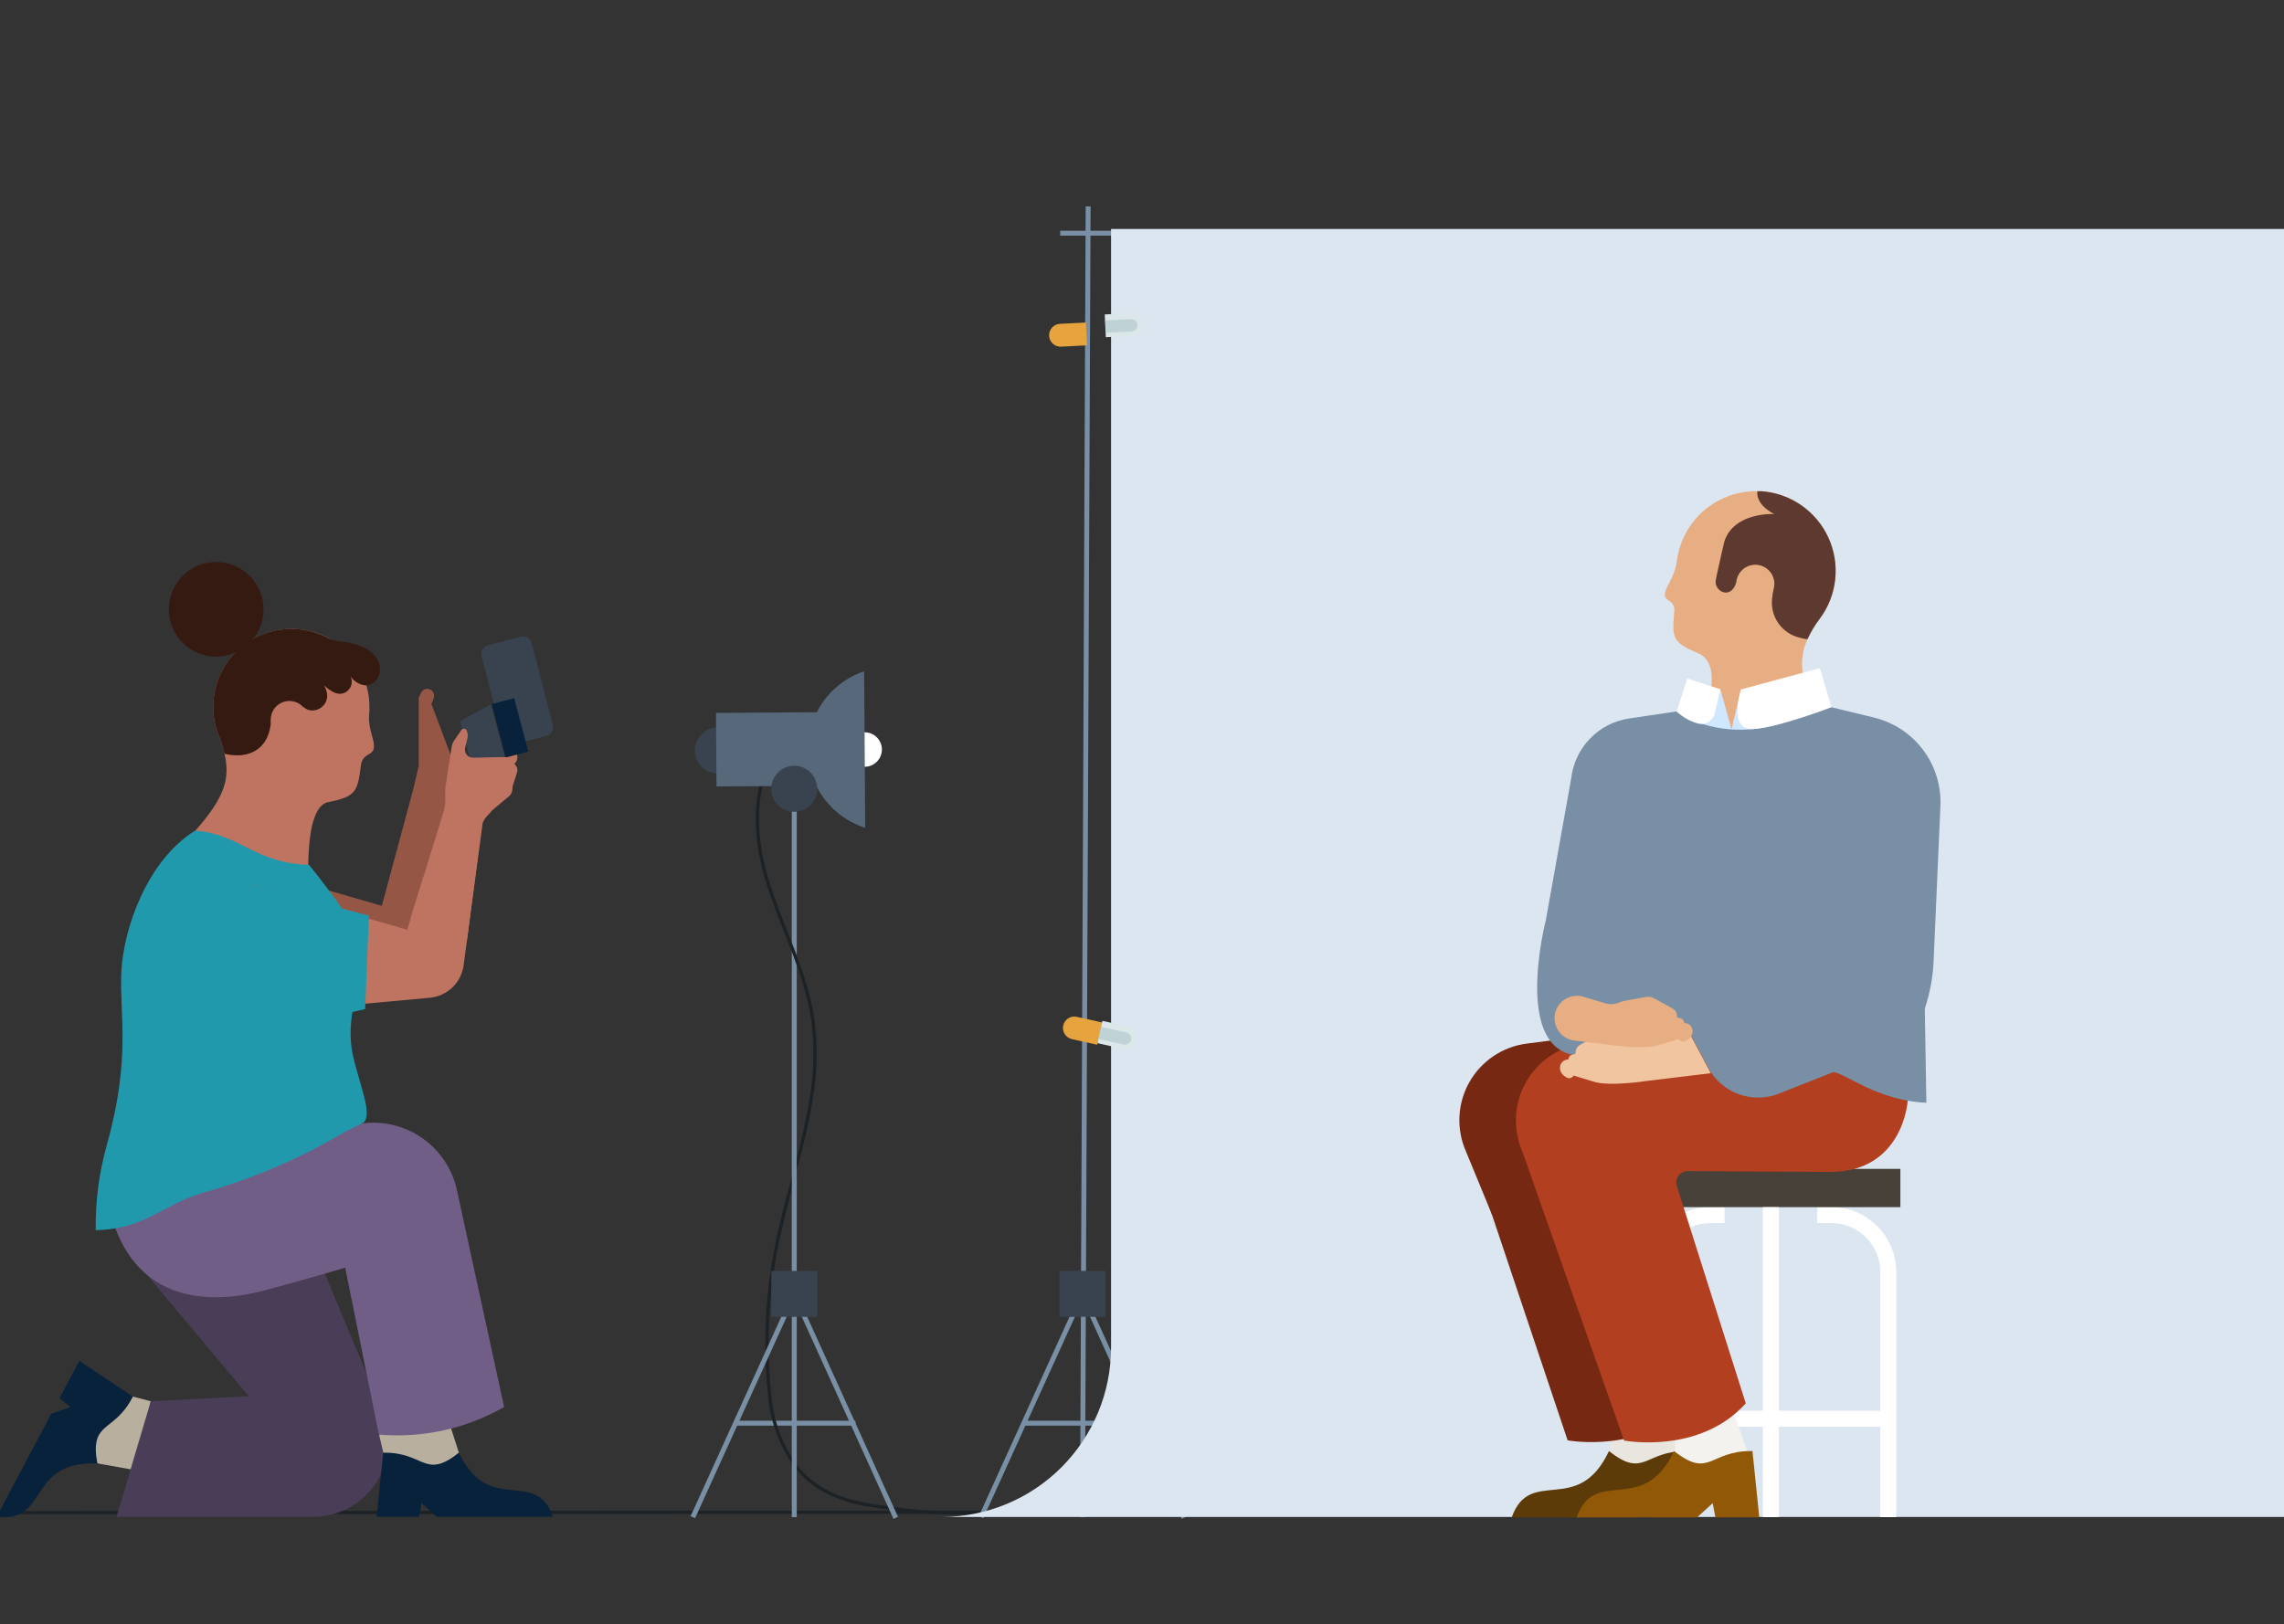 <svg width="343" height="244" viewBox="0 0 343 244" fill="none" xmlns="http://www.w3.org/2000/svg">
<rect x="0" y="0" width="343" height="244" fill="#333333" stroke="none"/>
<g clip-path="url(#clip0)">
<path d="M-69.388 150.158C-68.257 161.122 -69.799 172.222 -72.524 182.903C-74.837 191.989 -77.964 201.718 -74.528 210.436C-71.667 217.679 -64.65 222.634 -57.214 224.931C-49.778 227.228 -41.853 227.219 -34.083 227.228L183.73 227.125" stroke="#1D2226" stroke-width="0.49" stroke-miterlimit="10"/>
<path d="M107.8 116.188C109.707 116.188 111.252 114.642 111.252 112.734C111.252 110.826 109.707 109.279 107.8 109.279C105.893 109.279 104.347 110.826 104.347 112.734C104.347 114.642 105.893 116.188 107.8 116.188Z" fill="#38434F"/>
<path d="M110.472 213.779H128.463" stroke="#788FA5" stroke-width="0.74" stroke-miterlimit="10"/>
<path d="M121.815 165.056C120.65 172.514 118.037 179.929 116.58 187.386C115.157 194.645 114.816 202.074 115.569 209.433C115.873 213.344 117.248 217.096 119.545 220.277C122.209 223.705 126.081 225.308 130.296 226.037C132.156 226.363 134.023 226.568 135.891 226.817C137.949 227.072 140.02 227.213 142.094 227.237C145.803 227.323 149.521 227.288 153.231 227.237L173.304 227.134H185.367" stroke="#1D2226" stroke-width="0.49" stroke-miterlimit="10"/>
<path d="M118.114 110.788C112.905 116.094 112.974 124.7 115.081 131.841C115.313 132.621 115.57 133.401 115.835 134.181" stroke="#1D2226" stroke-width="0.49" stroke-miterlimit="10"/>
<path d="M163.409 31L162.561 227.896" stroke="#788FA5" stroke-width="0.74" stroke-miterlimit="10"/>
<path d="M177.802 228L162.561 194.406L147.328 227.897" stroke="#788FA5" stroke-width="0.74" stroke-miterlimit="10"/>
<path d="M153.565 213.779H171.556" stroke="#788FA5" stroke-width="0.74" stroke-miterlimit="10"/>
<path d="M166.013 190.901H159.116V197.801H166.013V190.901Z" fill="#38434F"/>
<path d="M378.283 35.03H159.219" stroke="#788FA5" stroke-width="0.74" stroke-miterlimit="10"/>
<path d="M166.853 34.395V202.404C166.853 209.156 164.172 215.632 159.4 220.406C154.628 225.18 148.157 227.862 141.408 227.862H344.057C347.399 227.862 350.707 227.204 353.794 225.925C356.882 224.645 359.686 222.77 362.049 220.406C364.412 218.042 366.286 215.235 367.565 212.147C368.844 209.058 369.502 205.747 369.502 202.404V34.395H166.853Z" fill="#DCE6F1"/>
<path d="M165.53 153.538L164.771 156.934L160.967 156.084C160.523 155.984 160.137 155.713 159.894 155.329C159.65 154.945 159.569 154.48 159.668 154.036C159.768 153.593 160.039 153.207 160.423 152.963C160.806 152.719 161.271 152.638 161.714 152.737L165.519 153.588L165.53 153.538Z" fill="#E7A33E"/>
<path d="M164.798 156.743L165.557 153.346L169.361 154.197C169.805 154.296 170.191 154.568 170.434 154.952C170.678 155.336 170.759 155.801 170.66 156.244C170.561 156.688 170.289 157.074 169.906 157.318C169.522 157.561 169.057 157.643 168.614 157.543L164.81 156.693L164.798 156.743Z" fill="#DBE7E9"/>
<path d="M169.869 156.193C169.842 156.313 169.793 156.427 169.722 156.527C169.652 156.628 169.563 156.714 169.459 156.78C169.356 156.846 169.24 156.891 169.12 156.913C168.999 156.934 168.875 156.932 168.755 156.905L164.951 156.048L165.354 154.239L169.166 155.096C169.404 155.15 169.612 155.295 169.743 155.5C169.875 155.706 169.92 155.955 169.869 156.193Z" fill="#BFD3D6"/>
<path d="M163.073 48.395L163.247 51.875L159.349 52.07C158.895 52.093 158.45 51.934 158.112 51.629C157.775 51.323 157.573 50.896 157.55 50.441C157.527 49.987 157.686 49.541 157.991 49.204C158.296 48.866 158.723 48.664 159.178 48.641L163.076 48.446L163.073 48.395Z" fill="#E7A33E"/>
<path d="M166.073 50.714L165.9 47.23L169.793 47.036C170.247 47.013 170.691 47.172 171.028 47.477C171.365 47.782 171.567 48.209 171.589 48.663C171.612 49.117 171.454 49.562 171.149 49.899C170.844 50.236 170.417 50.438 169.963 50.461L166.07 50.654L166.073 50.714Z" fill="#DBE7E9"/>
<path d="M170.829 48.813C170.84 49.056 170.758 49.293 170.598 49.475C170.438 49.658 170.213 49.771 169.972 49.79L166.074 49.979L165.979 48.127L169.878 47.93C170.12 47.925 170.354 48.015 170.531 48.179C170.709 48.344 170.815 48.572 170.829 48.813Z" fill="#BFD3D6"/>
<path d="M119.279 227.896V118.485" stroke="#788FA5" stroke-width="0.74" stroke-miterlimit="10"/>
<path d="M134.52 228L119.279 194.406L104.047 227.897" stroke="#788FA5" stroke-width="0.74" stroke-miterlimit="10"/>
<path d="M122.732 190.901H115.835V197.801H122.732V190.901Z" fill="#38434F"/>
<path d="M107.523 107.086L107.599 118.135L125.649 118.012L125.574 106.964L107.523 107.086Z" fill="#56687A"/>
<path d="M129.851 115.177C131.28 115.177 132.438 114.018 132.438 112.588C132.438 111.158 131.28 109.999 129.851 109.999C128.422 109.999 127.264 111.158 127.264 112.588C127.264 114.018 128.422 115.177 129.851 115.177Z" fill="white"/>
<path d="M129.937 124.349L129.774 100.828C128.228 101.349 126.799 102.169 125.57 103.243C124.341 104.317 123.336 105.622 122.612 107.085C122.278 107.766 121.829 108.384 121.284 108.911C120.771 109.416 120.17 109.823 119.51 110.111L118.782 110.437V114.886L119.51 115.194C120.177 115.477 120.786 115.877 121.31 116.377C121.862 116.895 122.317 117.508 122.655 118.186C123.403 119.642 124.432 120.936 125.681 121.994C126.931 123.052 128.377 123.852 129.937 124.349Z" fill="#56687A"/>
<path d="M121.335 116.377C121.984 115.238 122.321 113.948 122.312 112.637C122.303 111.326 121.948 110.041 121.284 108.911C120.771 109.416 120.17 109.823 119.51 110.111L118.782 110.437V114.886L119.51 115.194C120.186 115.474 120.804 115.875 121.335 116.377Z" fill="#56687A"/>
<path d="M115.835 134.181C117.977 140.455 121.061 146.456 122.046 153.039C122.587 157.044 122.509 161.109 121.815 165.091" stroke="#1D2226" stroke-width="0.49" stroke-miterlimit="10"/>
<path d="M119.279 121.94C121.186 121.94 122.732 120.393 122.732 118.485C122.732 116.577 121.186 115.031 119.279 115.031C117.372 115.031 115.827 116.577 115.827 118.485C115.827 120.393 117.372 121.94 119.279 121.94Z" fill="#38434F"/>
<path d="M248.318 227.889V191.029C248.325 189.903 248.554 188.789 248.991 187.751C249.428 186.713 250.066 185.771 250.867 184.98C251.668 184.189 252.617 183.563 253.66 183.139C254.703 182.715 255.82 182.501 256.946 182.509H258.985" stroke="white" stroke-width="2.4" stroke-miterlimit="10"/>
<path d="M283.572 227.889V191.029C283.566 189.903 283.337 188.789 282.9 187.751C282.463 186.713 281.825 185.771 281.024 184.98C280.223 184.189 279.273 183.563 278.23 183.139C277.187 182.715 276.071 182.501 274.945 182.509H272.906" stroke="white" stroke-width="2.4" stroke-miterlimit="10"/>
<path d="M283.572 213.11H248.318" stroke="white" stroke-width="2.4" stroke-miterlimit="10"/>
<path d="M285.389 175.574H246.502V181.326H285.389V175.574Z" fill="#474139"/>
<path d="M245.02 154.727L229.274 156.759C227.486 156.988 225.776 157.632 224.281 158.639C222.785 159.645 221.545 160.987 220.658 162.557C219.772 164.128 219.263 165.883 219.174 167.684C219.084 169.486 219.415 171.283 220.141 172.934L224.082 182.5L242.742 175.711L266.37 176.002C277.327 176.002 278.004 165.365 278.004 165.365V154.727H245.02Z" fill="#762812"/>
<path d="M241.67 217.963C242.433 215.991 240.231 211.208 239.571 210.831L249.269 208.217C250.846 213.094 252.919 218.64 252.919 218.64L250.752 221.529H242.356L241.67 217.963Z" fill="#E9E5DF"/>
<path d="M240.197 168.074L253.691 210.762C246.734 218.476 235.417 216.351 235.417 216.351L223.423 180.572L240.197 168.074Z" fill="#762812"/>
<path d="M227.021 227.922H245.098L247.42 225.788L247.831 227.922H254.428L253.391 217.962C246.94 217.85 246.991 222.205 241.628 217.962C236.95 227.897 229.788 220.156 227.021 227.922Z" fill="#5D3B09"/>
<path d="M251.412 217.963C252.174 215.991 249.964 211.208 249.304 210.831L259.011 208.217C260.587 213.094 262.66 218.64 262.66 218.64L260.519 221.529H252.123L251.412 217.963Z" fill="#F3F2EF"/>
<path d="M253.502 154.727L237.755 156.759C236.121 156.971 234.551 157.529 233.149 158.397C231.748 159.265 230.547 160.421 229.628 161.79C228.708 163.158 228.091 164.707 227.817 166.333C227.544 167.959 227.619 169.625 228.04 171.219V171.331C228.187 171.878 228.373 172.413 228.597 172.934L228.64 173.028L243.898 216.385C243.898 216.385 255.215 218.545 262.172 210.796L251.805 178.111C251.73 177.857 251.714 177.588 251.76 177.326C251.806 177.064 251.912 176.817 252.07 176.603C252.228 176.39 252.433 176.216 252.67 176.095C252.906 175.974 253.168 175.91 253.433 175.908L274.851 176.037C285.809 176.037 286.486 165.399 286.486 165.399V154.761L253.502 154.727Z" fill="#B24020"/>
<path d="M262.951 97.673C265.519 97.845 268.074 97.18 270.233 95.779C271.411 95.023 272.444 94.062 273.283 92.941C274.575 91.213 275.376 89.168 275.604 87.021C275.831 84.875 275.476 82.707 274.575 80.746C273.674 78.785 272.262 77.103 270.486 75.878C268.71 74.652 266.637 73.929 264.485 73.783H263.911C261.068 73.737 258.302 74.704 256.105 76.509C253.908 78.315 252.424 80.842 251.917 83.641C251.917 83.641 251.917 83.641 251.917 83.701C251.894 83.951 251.857 84.201 251.805 84.447C251.805 84.618 251.805 84.798 251.762 84.978C251.572 88.144 252.642 91.257 254.739 93.635C256.835 96.014 259.788 97.466 262.951 97.673Z" fill="#E8AE83"/>
<path d="M250.023 89.255C249.937 90.515 251.694 89.941 251.411 92.101C251.068 95.958 251.257 96.524 255.078 98.153C258.899 99.781 256.037 107.308 256.037 107.308L260.072 110.642L273.309 107.522C271.304 103.45 269.531 100.339 271.433 96.027C271.931 94.932 272.552 93.897 273.283 92.941L266.112 89.812L265.718 89.641L261.049 87.601L260.732 87.464L257.854 86.212L251.916 83.641C251.916 83.641 251.916 83.683 251.916 83.701C251.894 83.951 251.857 84.2 251.805 84.446C251.394 86.889 250.1 88.115 250.023 89.255Z" fill="#E8AE83"/>
<path d="M260.741 87.507L261.075 87.567L266.344 88.51C266.245 88.927 266.176 89.351 266.138 89.778C265.956 91.108 266.274 92.459 267.031 93.567C267.788 94.676 268.929 95.464 270.233 95.779C270.626 95.894 271.027 95.977 271.432 96.027C271.931 94.932 272.552 93.897 273.283 92.941C274.574 91.213 275.376 89.167 275.603 87.021C275.831 84.875 275.475 82.707 274.575 80.746C273.674 78.785 272.261 77.103 270.486 75.877C268.71 74.652 266.637 73.928 264.484 73.783H263.91C263.91 73.92 263.551 75.695 266.438 77.212C266.438 77.212 260.441 76.877 258.967 81.292C258.967 81.292 258.282 84.189 257.853 86.204C257.776 86.538 257.716 86.855 257.665 87.121C257.357 88.784 259.901 90.198 260.741 87.507Z" fill="#5D392F"/>
<path d="M263.603 90.558C265.183 90.558 266.464 89.276 266.464 87.695C266.464 86.113 265.183 84.832 263.603 84.832C262.022 84.832 260.741 86.113 260.741 87.695C260.741 89.276 262.022 90.558 263.603 90.558Z" fill="#E8AE83"/>
<path d="M261.461 103.553L260.031 109.553L258.36 103.544H255.739L254.882 109.553L267.93 110.119L273.31 106.63L261.461 103.553Z" fill="#D0E8FF"/>
<path d="M251.754 106.871C256.809 110.3 265.53 111.097 273.309 105.817L281.439 107.788C284.381 108.503 286.983 110.218 288.801 112.64C290.618 115.062 291.538 118.04 291.403 121.066L290.383 144.21C290.293 146.696 289.846 149.155 289.056 151.513L289.295 165.648C281.756 165.297 276.933 161.054 275.288 161.054L267.141 164.277C265.203 165.043 263.052 165.07 261.097 164.352C259.141 163.635 257.517 162.223 256.534 160.385L253.51 154.694L237.549 158.568C226.875 158.568 232.144 138.236 232.144 138.236L235.947 116.969C236.196 114.714 237.183 112.604 238.754 110.969C240.325 109.333 242.392 108.263 244.634 107.925L251.754 106.871Z" fill="#788FA5"/>
<path d="M261.461 103.554L273.31 100.365L275.023 106.237C275.023 106.237 266.987 109.331 263.218 109.511C259.448 109.691 261.461 103.554 261.461 103.554Z" fill="white"/>
<path d="M258.36 103.545L257.503 107.18C257.437 107.449 257.317 107.702 257.15 107.923C256.984 108.145 256.774 108.331 256.534 108.469C256.294 108.608 256.028 108.696 255.753 108.729C255.478 108.762 255.199 108.74 254.933 108.662C253.758 108.328 252.682 107.713 251.797 106.871L253.391 101.925L258.36 103.545Z" fill="white"/>
<path d="M235.468 161.944C235.633 161.979 235.804 161.961 235.957 161.893C236.111 161.826 236.239 161.712 236.325 161.567L239.161 162.425C241.474 163.282 247.265 162.373 247.265 162.373L256.921 161.207L253.305 154.418L247.403 156.201C246.817 156.38 246.189 156.365 245.612 156.158L245.029 155.961C244.819 155.887 244.605 155.827 244.387 155.781L241.303 155.224C240.869 155.141 240.42 155.214 240.035 155.43L237.285 156.947C237.106 157.043 236.954 157.181 236.839 157.348C236.724 157.514 236.651 157.706 236.625 157.907L236.565 158.327L236.077 158.43C235.963 158.454 235.858 158.51 235.773 158.59C235.688 158.67 235.627 158.772 235.597 158.884L235.52 159.141C234.063 159.176 233.669 161.207 235.468 161.944Z" fill="#F0C59F"/>
<path d="M252.979 156.45C252.815 156.485 252.644 156.467 252.49 156.399C252.337 156.332 252.208 156.217 252.122 156.073L249.287 156.93C246.982 157.788 241.191 156.879 241.191 156.879L236.419 156.296C235.875 156.231 235.356 156.034 234.906 155.723C234.456 155.412 234.088 154.995 233.835 154.51C233.582 154.024 233.451 153.484 233.453 152.937C233.456 152.389 233.591 151.85 233.849 151.367C234.216 150.679 234.809 150.138 235.529 149.838C236.249 149.538 237.051 149.497 237.798 149.721L241.045 150.699C241.63 150.888 242.259 150.888 242.844 150.699L243.427 150.493C243.637 150.423 243.852 150.365 244.069 150.321L247.162 149.756C247.593 149.681 248.037 149.754 248.421 149.961L251.172 151.479C251.348 151.577 251.499 151.715 251.614 151.881C251.728 152.048 251.803 152.239 251.831 152.439L251.891 152.859L252.388 152.962C252.5 152.99 252.603 153.047 252.687 153.126C252.771 153.206 252.833 153.306 252.868 153.416L252.936 153.673C254.384 153.673 254.787 155.713 252.979 156.45Z" fill="#E8AE83"/>
<path d="M236.778 227.922H254.872L257.203 225.788L257.605 227.922H264.202L263.174 217.962C256.723 217.85 256.766 222.205 251.411 217.962C246.708 227.897 239.537 220.156 236.778 227.922Z" fill="#915907"/>
<path d="M265.941 181.327V227.881" stroke="white" stroke-width="2.4" stroke-miterlimit="10"/>
<path d="M22.641 210.487L19.942 209.776L17.355 210.59L12.883 216.882L14.622 219.814L20.987 220.954L22.641 210.487Z" fill="#B9AF9F"/>
<path d="M-0.499 227.803L7.691 212.374L10.57 211.345L8.933 210.033L11.915 204.402L19.951 209.793C17.124 215.348 13.423 213.334 14.622 219.84C4.016 219.325 7.374 228.952 -0.499 227.803Z" fill="#09223B"/>
<path d="M18.846 187.661L37.36 209.725L22.641 210.488L17.501 227.837H47.049C48.91 227.837 50.742 227.377 52.382 226.498C54.022 225.619 55.42 224.348 56.452 222.799C57.483 221.25 58.117 219.469 58.295 217.616C58.474 215.763 58.192 213.895 57.476 212.176L45.481 183.366L18.846 187.661Z" fill="#493D57"/>
<path d="M56.927 215.493L57.561 218.202L59.497 220.113L67.147 221.117L68.912 218.211L66.933 212.047L56.927 215.493Z" fill="#B9AF9F"/>
<path d="M16.926 183.34C20.79 195.478 31.233 196.147 40.058 193.747C48.882 191.347 51.838 190.412 51.838 190.412L56.901 215.494C63.444 216.05 70.001 214.606 75.706 211.353L68.621 178.78C67.913 175.505 65.955 172.636 63.165 170.783C60.374 168.931 56.971 168.242 53.68 168.863L36.1 172.154L16.926 183.34Z" fill="#715E86"/>
<path d="M83.057 227.838H65.571L63.318 225.772L62.924 227.838H56.55L57.552 218.211C63.781 218.1 63.738 222.317 68.912 218.211C73.462 227.812 80.384 220.329 83.057 227.838Z" fill="#09223B"/>
<path d="M32.142 104.444C31.806 106.701 32.137 109.007 33.093 111.079C33.389 111.717 33.742 112.328 34.146 112.905C34.266 113.085 34.395 113.247 34.523 113.419C35.938 115.223 37.851 116.572 40.024 117.301C42.198 118.029 44.537 118.104 46.752 117.517C48.968 116.929 50.963 115.706 52.491 113.996C54.019 112.287 55.013 110.167 55.35 107.899C55.35 107.744 55.35 107.598 55.41 107.444C55.47 107.29 55.462 106.878 55.47 106.587C55.517 105.368 55.369 104.15 55.033 102.978L54.956 102.712C54.333 100.694 53.175 98.881 51.606 97.467C50.926 96.855 50.179 96.323 49.379 95.881C47.847 95.059 46.153 94.585 44.418 94.493C42.682 94.401 40.948 94.694 39.338 95.349C37.456 96.114 35.803 97.354 34.542 98.948C33.281 100.542 32.454 102.435 32.142 104.444Z" fill="#BF7461"/>
<path d="M33.093 111.079C33.29 111.688 33.47 112.271 33.607 112.794L33.71 113.222C34.567 116.839 33.847 119.694 29.315 124.794L39.596 132.698L46.449 134.729C46.449 134.729 45.258 121.254 49.302 120.474C53.346 119.694 53.706 118.957 54.168 115.202C54.34 113.068 55.95 113.591 56.139 112.365C56.327 111.139 55.334 109.854 55.411 107.411C55.414 107.124 55.434 106.838 55.471 106.553L40.487 109.57L33.093 111.079Z" fill="#BF7461"/>
<path d="M32.468 98.641C36.395 98.641 39.578 95.456 39.578 91.527C39.578 87.597 36.395 84.412 32.468 84.412C28.541 84.412 25.357 87.597 25.357 91.527C25.357 95.456 28.541 98.641 32.468 98.641Z" fill="#351A12"/>
<path d="M32.142 104.444C31.806 106.701 32.137 109.007 33.093 111.079C33.289 111.687 33.469 112.27 33.606 112.793L33.709 113.222C33.983 113.282 34.249 113.342 34.566 113.385C37.205 113.762 39.818 112.75 40.52 109.561C40.627 109.112 40.688 108.652 40.7 108.19L45.626 106.236C47.143 107.641 50.313 105.833 48.676 102.978C49.387 103.553 50.218 104.264 51.127 104.213C51.442 104.19 51.746 104.086 52.009 103.911C52.273 103.736 52.486 103.495 52.63 103.213C52.773 102.931 52.84 102.617 52.826 102.301C52.812 101.985 52.716 101.678 52.549 101.41C52.779 101.827 53.104 102.184 53.499 102.45C53.894 102.717 54.346 102.886 54.819 102.944C54.904 102.952 54.99 102.952 55.076 102.944C55.483 102.887 55.867 102.723 56.189 102.468C56.511 102.214 56.76 101.878 56.909 101.495C57.052 101.076 57.099 100.63 57.049 100.19C56.999 99.749 56.852 99.326 56.618 98.95C56.125 98.19 55.419 97.594 54.588 97.235C53.599 96.798 52.551 96.509 51.478 96.378C50.737 96.361 50.008 96.192 49.336 95.881C47.804 95.059 46.111 94.585 44.375 94.493C42.639 94.401 40.905 94.694 39.295 95.349C37.421 96.12 35.777 97.363 34.524 98.956C33.27 100.55 32.45 102.44 32.142 104.444Z" fill="#351A12"/>
<path d="M43.459 110.899C45.006 110.899 46.261 109.644 46.261 108.096C46.261 106.548 45.006 105.293 43.459 105.293C41.912 105.293 40.658 106.548 40.658 108.096C40.658 109.644 41.912 110.899 43.459 110.899Z" fill="#BF7461"/>
<path d="M34.096 129.337L57.339 136.066L61.982 118.854L68.656 120.063L65.803 141.407C65.636 142.677 65.04 143.852 64.115 144.737C63.19 145.623 61.99 146.165 60.714 146.276L36.529 148.453L34.096 129.337Z" fill="#955646"/>
<path d="M14.374 184.78C21.878 184.634 24.294 180.957 30.583 179.131C38.016 177.041 45.139 173.977 51.77 170.019L54.391 168.725C54.391 168.725 55.582 168.476 54.819 165.296C53.286 158.996 51.752 157.29 53.286 149.969C54.819 142.649 52.943 138.56 50.562 135.32C48.18 132.08 46.406 129.903 46.406 129.903C38.139 129.646 36.246 125.342 29.323 124.76C22.136 129.191 18.563 139.409 18.229 145.881C17.895 152.352 19.754 158.824 16.01 172.102C14.864 176.229 14.313 180.497 14.374 184.78Z" fill="#2199AC"/>
<path d="M37.917 132.937L61.151 139.657L63.627 131.677L72.477 123.654L69.624 144.997C69.455 146.267 68.858 147.442 67.934 148.328C67.009 149.214 65.811 149.76 64.535 149.875L40.342 152.095L37.917 132.937Z" fill="#BF7461"/>
<path d="M55.402 137.54L54.836 151.581L37.334 155.524L37.907 132.937L55.402 137.54Z" fill="#2199AC"/>
<path d="M61.982 118.854L62.882 115.065V104.839L63.216 104.076C63.318 103.854 63.495 103.675 63.716 103.57C63.937 103.465 64.187 103.441 64.424 103.502C64.566 103.539 64.699 103.605 64.813 103.698C64.928 103.79 65.021 103.906 65.087 104.038C65.153 104.17 65.189 104.314 65.195 104.461C65.2 104.608 65.174 104.754 65.118 104.89L64.792 105.748L68.99 116.891L68.27 121.726L61.982 118.854Z" fill="#955646"/>
<path d="M77.109 111.822L82.078 110.541C82.78 110.36 83.203 109.644 83.022 108.941L79.837 96.577C79.656 95.874 78.94 95.451 78.238 95.632L73.268 96.914C72.566 97.095 72.144 97.811 72.325 98.514L75.51 110.878C75.691 111.581 76.406 112.004 77.109 111.822Z" fill="#38434F"/>
<path d="M69.101 108.311L70.583 113.917L75.852 113.823L73.736 105.791L69.101 108.311Z" fill="#38434F"/>
<path d="M75.944 113.784L79.332 112.89L77.218 104.867L73.83 105.761L75.944 113.784Z" fill="#09223B"/>
<path d="M70.155 141.021L72.322 124.271C72.396 123.664 72.663 123.095 73.085 122.651C73.085 122.651 73.796 121.88 73.941 121.691L76.632 119.437C76.882 119.073 76.997 118.634 76.957 118.194L77.66 115.982C77.719 115.757 77.709 115.518 77.631 115.298C77.553 115.078 77.411 114.886 77.223 114.748C77.424 114.584 77.572 114.363 77.645 114.113C77.719 113.864 77.715 113.598 77.634 113.351L76.212 113.728H75.021L71.037 113.814C70.855 113.817 70.675 113.779 70.51 113.702C70.345 113.625 70.2 113.512 70.085 113.371C69.97 113.229 69.889 113.064 69.848 112.887C69.807 112.71 69.806 112.525 69.846 112.348L70.12 111.216C70.305 110.724 70.286 110.178 70.069 109.699C70.033 109.631 69.98 109.572 69.915 109.53C69.85 109.488 69.775 109.463 69.698 109.458C69.621 109.453 69.543 109.468 69.473 109.501C69.403 109.534 69.343 109.585 69.298 109.648L68.219 111.208C68.012 111.507 67.877 111.851 67.824 112.211L66.908 118.134C66.846 118.56 66.832 118.991 66.865 119.42V119.857C66.907 120.432 66.861 121.01 66.728 121.571L61.648 137.969L70.155 141.021Z" fill="#BF7461"/>
</g>
<defs>
<clipPath id="clip0">
<rect width="343" height="244" fill="white"/>
</clipPath>
</defs>
</svg>
